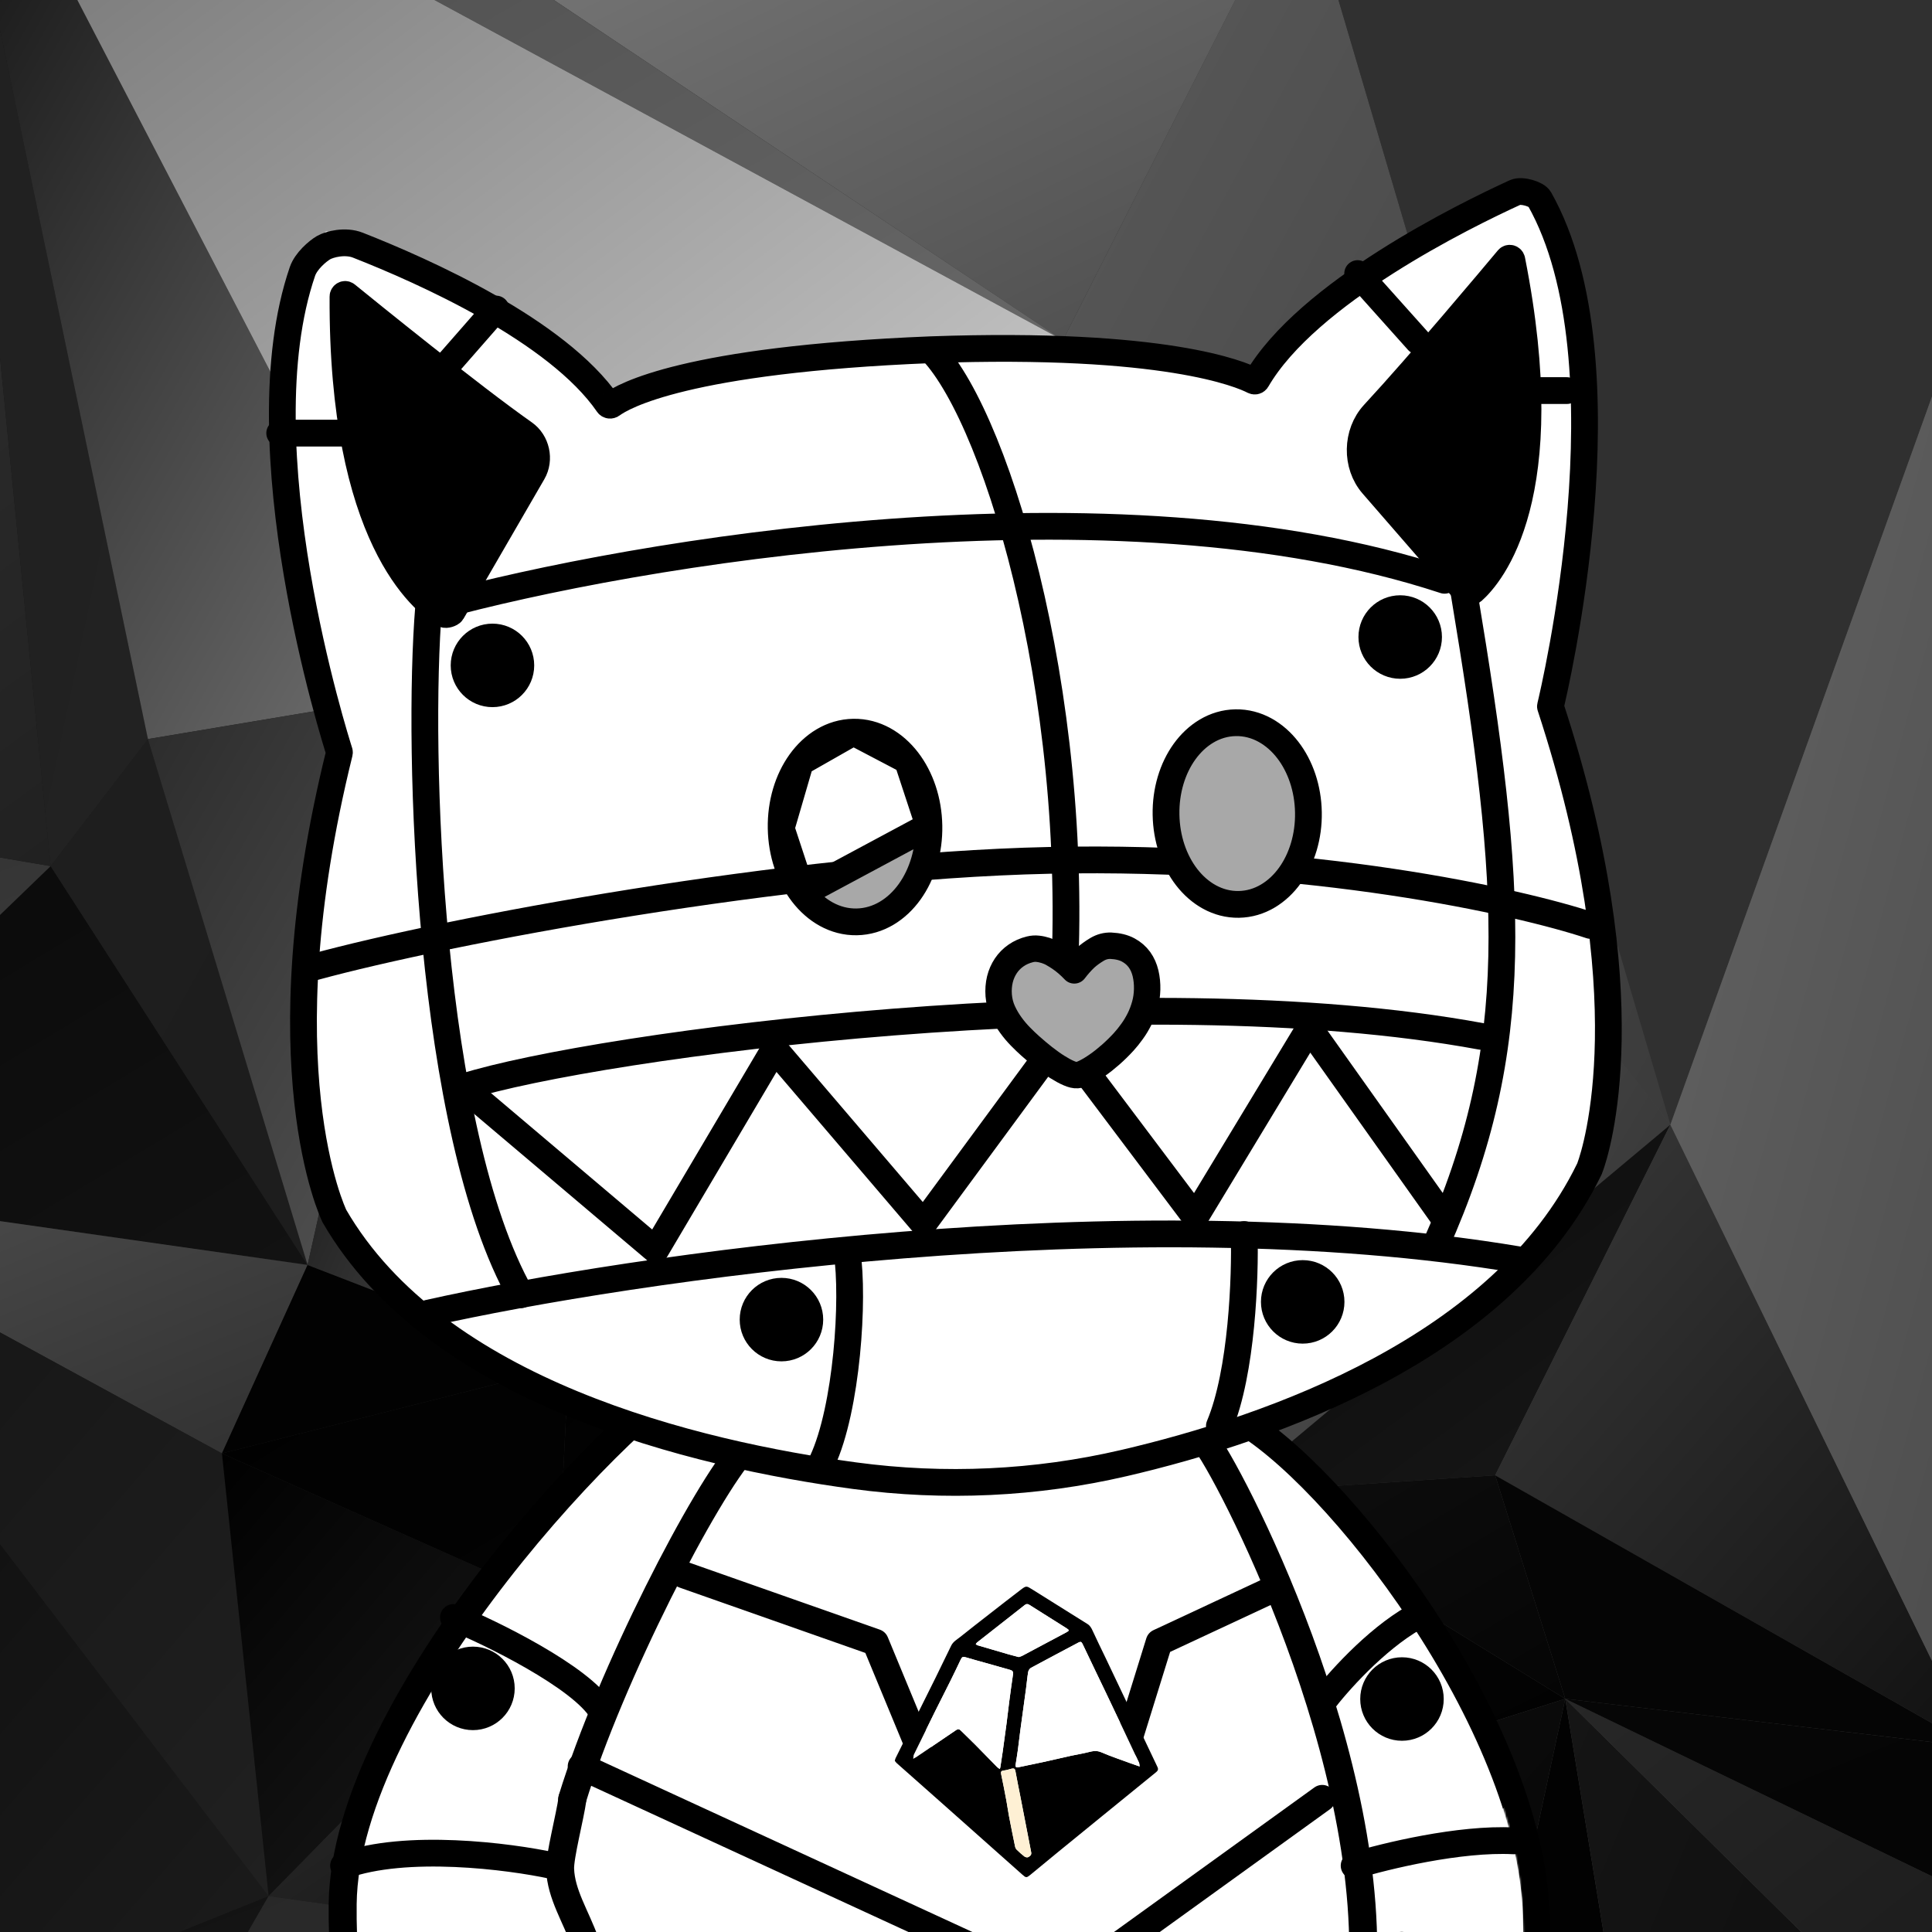 <svg width="1024" height="1024" viewBox="0 0 1024 1024" fill="none" xmlns="http://www.w3.org/2000/svg">
<rect x="0" y="0" width="1024" height="1024" fill="#808080" stroke="none"/>
<g clip-path="url(#clip0_2285_1458)">
<path d="M1048.32 -135.396H-115.125V1075.88H1048.32V-135.396Z" fill="url(#paint0_linear_2285_1458)"/>
<path d="M-115.125 630.801L163.029 670.448L26.826 459.061L-115.125 596.01V630.801Z" fill="url(#paint1_linear_2285_1458)"/>
<path d="M-115.125 630.805V643.451L117.628 770.342L163.029 670.451L-115.125 630.805Z" fill="url(#paint2_linear_2285_1458)"/>
<path d="M117.629 770.34L301.301 723.89L163.03 670.449L117.629 770.34Z" fill="url(#paint3_linear_2285_1458)"/>
<path d="M-33.753 1075.88L142.397 1004.94L-115.125 667.488V1075.88H-33.753Z" fill="url(#paint4_linear_2285_1458)"/>
<path d="M101.454 1075.88L142.396 1004.94L-33.754 1075.88H101.454Z" fill="url(#paint5_linear_2285_1458)"/>
<path d="M-115.125 667.496L142.397 1004.95L117.628 770.348L-115.125 643.457V667.496Z" fill="url(#paint6_linear_2285_1458)"/>
<path d="M414.801 742.461L652.147 791.232L563.388 180.336L414.801 742.461Z" fill="url(#paint7_linear_2285_1458)"/>
<path d="M26.824 459.065L163.027 670.452L78.404 391.725L26.824 459.065Z" fill="url(#paint8_linear_2285_1458)"/>
<path d="M-115.125 434.809V596.01L26.826 459.061L-115.125 434.809Z" fill="url(#paint9_linear_2285_1458)"/>
<path d="M563.391 180.336L652.15 791.232L885.333 596.12L563.391 180.336Z" fill="url(#paint10_linear_2285_1458)"/>
<path d="M563.391 180.336L689.277 -68.217L885.333 596.12L563.391 180.336Z" fill="url(#paint11_linear_2285_1458)"/>
<path d="M652.145 791.231L885.327 596.119L792.457 781.947L652.145 791.231Z" fill="url(#paint12_linear_2285_1458)"/>
<path d="M885.331 596.119L1046.3 925.966L792.461 781.947L885.331 596.119Z" fill="url(#paint13_linear_2285_1458)"/>
<path d="M652.145 791.228L792.457 781.943L829.611 900.403L652.145 791.228Z" fill="url(#paint14_linear_2285_1458)"/>
<path d="M858.358 1075.89L829.614 900.41L791.762 1075.89H858.358Z" fill="url(#paint15_linear_2285_1458)"/>
<path d="M792.461 781.943L1046.3 925.963L829.614 900.403L792.461 781.943Z" fill="url(#paint16_linear_2285_1458)"/>
<path d="M1007.24 1075.89L829.613 900.41L858.358 1075.89H1007.24Z" fill="url(#paint17_linear_2285_1458)"/>
<path d="M90.871 -135.396L563.388 180.337L689.275 -68.216L352.664 -135.396H90.871Z" fill="url(#paint18_linear_2285_1458)"/>
<path d="M-42.887 -135.396L-115.125 -83.05V434.812L26.826 459.065L-32.329 -135.396H-42.887Z" fill="url(#paint19_linear_2285_1458)"/>
<path d="M-19.836 -135.396L563.389 180.337L90.872 -135.396H-19.836Z" fill="url(#paint20_linear_2285_1458)"/>
<path d="M-32.328 -135.396L26.827 459.065L78.407 391.724L-31.549 -135.396H-32.328Z" fill="url(#paint21_linear_2285_1458)"/>
<path d="M302.103 1075.88L390.03 1039.79L142.394 1004.94L101.453 1075.88H302.103Z" fill="url(#paint22_linear_2285_1458)"/>
<path d="M414.8 742.465L652.147 791.236L390.031 1039.79L414.8 742.465Z" fill="url(#paint23_linear_2285_1458)"/>
<path d="M652.147 791.229L829.613 900.404L390.031 1039.78L652.147 791.229Z" fill="url(#paint24_linear_2285_1458)"/>
<path d="M791.761 1075.89L829.613 900.41L390.031 1039.79L417.03 1075.89H791.761Z" fill="url(#paint25_linear_2285_1458)"/>
<path d="M117.629 770.344L142.398 1004.94L295.122 849.317L117.629 770.344Z" fill="url(#paint26_linear_2285_1458)"/>
<path d="M117.629 770.343L301.301 723.893L295.122 849.316L117.629 770.343Z" fill="url(#paint27_linear_2285_1458)"/>
<path d="M142.395 1004.94L390.03 1039.78L295.118 849.311L142.395 1004.94Z" fill="url(#paint28_linear_2285_1458)"/>
<path d="M301.304 723.893L414.806 742.462L295.125 849.316L301.304 723.893Z" fill="url(#paint29_linear_2285_1458)"/>
<path d="M390.037 1039.79L414.806 742.465L295.125 849.319L390.037 1039.79Z" fill="url(#paint30_linear_2285_1458)"/>
<path d="M1017.34 1075.89L1035.99 1000.3L829.613 900.41L1007.24 1075.89H1017.34Z" fill="url(#paint31_linear_2285_1458)"/>
<path d="M829.613 900.41L1046.3 925.97L1035.99 1000.3L829.613 900.41Z" fill="url(#paint32_linear_2285_1458)"/>
<path d="M1035.75 1075.89L1035.99 1000.3L1017.34 1075.89H1035.75Z" fill="url(#paint33_linear_2285_1458)"/>
<path d="M1048.32 -50.635L689.273 -68.217L885.33 596.12L1048.32 142.477V-50.635Z" fill="url(#paint34_linear_2285_1458)"/>
<path d="M1048.32 142.473L885.332 596.116L1046.3 925.963L1048.32 898.216V142.473Z" fill="url(#paint35_linear_2285_1458)"/>
<path d="M-31.551 -135.396L78.405 391.724L231.129 366.164L-29.321 -135.396H-31.551Z" fill="url(#paint36_linear_2285_1458)"/>
<path d="M-29.32 -135.396L231.13 366.164L563.388 180.337L-19.837 -135.396H-29.32Z" fill="url(#paint37_linear_2285_1458)"/>
<path d="M78.402 391.72L163.025 670.448L231.126 366.16L78.402 391.72Z" fill="url(#paint38_linear_2285_1458)"/>
<path d="M163.027 670.448L301.298 723.888L231.128 366.16L163.027 670.448Z" fill="url(#paint39_linear_2285_1458)"/>
<path d="M301.303 723.888L414.804 742.457L231.133 366.16L301.303 723.888Z" fill="url(#paint40_linear_2285_1458)"/>
<path d="M414.804 742.461L563.391 180.336L231.133 366.163L414.804 742.461Z" fill="url(#paint41_linear_2285_1458)"/>
<path d="M655.69 751.633C707.473 779.897 811.055 912.683 814.259 1014.8C817.463 1116.91 777.91 1129.16 735.499 1122.66C728.058 1118.93 718.177 1119.74 714.869 1104.64" fill="white"/>
<path d="M655.69 751.633C707.473 779.897 811.055 912.683 814.259 1014.8C817.463 1116.91 777.91 1129.16 735.499 1122.66C728.058 1118.93 718.177 1119.74 714.869 1104.64" stroke="black" stroke-width="14.189" stroke-linecap="round"/>
<mask id="mask0_2285_1458" style="mask-type:luminance" maskUnits="userSpaceOnUse" x="643" y="749" width="165" height="370">
<path d="M643.62 749.764C694.461 776.006 799.256 904.689 806.486 1006.61C813.717 1108.53 776.246 1122.28 735.286 1117.44C727.995 1113.99 718.549 1115.18 714.761 1100.23" fill="white"/>
</mask>
<g mask="url(#mask0_2285_1458)">
<path d="M786.678 970.522C786.678 970.522 784.373 968.901 780.361 966.938C766.213 960.04 730.808 948.918 699.265 989.226C658.754 1041 675.97 1283.46 790.077 1198.33C904.168 1113.22 884.317 986.356 884.317 986.356L893.18 843.162L860.978 882.443" fill="white"/>
</g>
<path d="M510.5 1292C390.378 1292 293 1155.89 293 987.998C293 820.104 390.378 683.998 510.5 683.998C630.622 683.998 728 820.104 728 987.998C728 1155.89 630.622 1292 510.5 1292Z" fill="white"/>
<path d="M379.766 719.629C331.575 744.28 182.737 901.911 181.629 1009.18C179.802 1186.02 302.203 1125.91 293.535 1095.3C293.535 1095.3 309.733 1056.88 307.248 1045.88C304.763 1034.88 287.561 954.142 312.532 922.756" fill="white"/>
<mask id="mask1_2285_1458" style="mask-type:luminance" maskUnits="userSpaceOnUse" x="181" y="719" width="199" height="412">
<path d="M379.77 719.627C331.579 744.278 182.741 901.909 181.633 1009.18C179.806 1186.02 302.207 1125.91 293.539 1095.3C293.539 1095.3 309.737 1056.88 307.252 1045.88C304.766 1034.87 287.565 954.14 312.536 922.754" fill="white"/>
</mask>
<g mask="url(#mask1_2285_1458)">
<path d="M136.974 995.398C136.974 995.398 138.081 995.22 140.073 994.937C155.253 992.766 221.663 984.738 237.876 1007.56C256.23 1033.37 309.735 990.863 309.735 990.863C309.735 990.863 407.584 1172.31 253.161 1174.59C98.739 1176.86 94.158 1055.39 94.158 1055.39" fill="white"/>
</g>
<path d="M379.766 719.629C331.575 744.28 182.737 901.911 181.629 1009.18C179.802 1186.02 302.203 1125.91 293.535 1095.3" stroke="black" stroke-width="14.825" stroke-linecap="round"/>
<path d="M641.28 767.447C661.281 798.462 741.87 961.595 718.253 1079.36C702.504 1225.21 684.494 1218.91 691.995 1240.2C694.255 1248.62 697.564 1248.23 710.319 1258.49C720.514 1266.7 720.499 1305.12 718.253 1319.84H536.719" fill="white"/>
<path d="M641.28 767.447C661.281 798.462 741.87 961.595 718.253 1079.36C702.504 1225.21 684.494 1218.91 691.995 1240.2C694.255 1248.62 697.564 1248.23 710.319 1258.49C720.514 1266.7 720.499 1305.12 718.253 1319.84H536.719" stroke="black" stroke-width="14.825" stroke-linecap="round"/>
<path d="M394.548 767.447C374.038 789.764 323.444 887.757 303.234 953.726L394.548 767.447ZM511.281 1138.52L505.008 1252.47C477.223 1248.78 463.614 1249.96 499.125 1257.21C561.088 1269.86 543.902 1305.22 535.399 1321.31H303.234C303.234 1249.53 298.668 1183.27 298.668 1088.61" fill="white"/>
<path d="M394.548 767.447C374.038 789.764 323.444 887.757 303.234 953.726M511.281 1138.52L505.008 1252.47C477.223 1248.78 463.614 1249.96 499.125 1257.21C561.088 1269.86 543.902 1305.22 535.399 1321.31H303.234C303.234 1249.53 298.668 1183.27 298.668 1088.61" stroke="black" stroke-width="14.825" stroke-linecap="round" stroke-linejoin="round"/>
<path d="M775.77 1050.31C769.048 1060.63 751.622 1078.37 735.798 1066.77C731.471 1059.72 726.86 1042.71 742.924 1031.01" fill="white"/>
<path d="M775.77 1050.31C769.048 1060.63 751.622 1078.37 735.798 1066.77C731.471 1059.72 726.86 1042.71 742.924 1031.01" stroke="black" stroke-width="14.189" stroke-linecap="round" stroke-linejoin="round"/>
<path d="M303.431 953.352C302.143 962.837 296.634 983.682 296.873 990.655C297.817 1017.51 328.671 1037.62 305.317 1081.17C298.894 1091.36 284.837 1108.98 273.923 1080.49L275.136 1051.58" stroke="black" stroke-width="14.825" stroke-linecap="round"/>
<path d="M824.579 374.556C824.54 374.356 824.445 374.253 824.505 374.057C826.074 367.494 870.095 183.33 814.835 98.744C814.509 98.283 814.02 98.111 813.513 98.285C803.441 102.615 699.506 148.379 668.863 201.121C668.536 201.7 667.831 201.865 667.247 201.59C660.596 198.155 620.533 180.711 496.239 185.145C365.978 190.437 332.899 209.927 327.004 214.354C326.436 214.773 325.544 214.681 325.126 214.067C290.617 163.896 183.841 126.262 173.462 122.701C172.923 122.527 172.464 122.753 172.191 123.235C123.296 211.77 180.686 392.103 182.71 398.49C182.75 398.69 182.745 398.788 182.685 398.984C141.721 564.668 179.537 643.576 179.947 644.338C179.947 644.338 179.947 644.338 179.945 644.388C234.014 737.932 371.108 770.607 455.585 781.976C503.214 788.385 551.57 786.161 598.365 775.244C677.549 756.743 799.271 713.749 845.077 619.224C845.186 619.031 845.243 618.885 845.302 618.69C847.343 613.685 876.173 532.178 824.579 374.556Z" fill="white"/>
<path d="M801.31 137.84C801.109 136.889 799.982 136.539 799.35 137.252C791.366 146.777 752.982 192.594 728.174 219.396C718.765 229.596 718.474 246.515 727.56 256.946L776.179 312.912C776.837 313.686 779.656 314.017 780.437 313.311C790.218 304.663 826.097 263.234 801.31 137.84Z" fill="black" stroke="black" stroke-width="14.187" stroke-miterlimit="10" stroke-linecap="round" stroke-linejoin="round"/>
<path d="M235.459 325.551C236.328 326.088 239.058 325.226 239.549 324.358L282.374 250.421C286.349 243.528 284.321 234.222 277.779 229.655C249.885 210.066 194.242 164.952 183.573 156.278C182.855 155.7 181.781 156.293 181.784 157.234C181.229 285.061 224.291 318.934 235.459 325.551Z" fill="black" stroke="black" stroke-width="14.187" stroke-miterlimit="10" stroke-linecap="round" stroke-linejoin="round"/>
<path d="M821.859 374.763C821.77 374.561 821.725 374.46 821.784 374.265C823.353 367.703 865.151 192.504 815.953 105.441C814.534 102.897 806.537 100.438 803.074 102.007C776.173 114.299 692.933 155.165 666.103 201.381C665.776 201.96 665.071 202.125 664.487 201.849C657.833 198.414 617.755 180.963 493.432 185.364C363.14 190.62 330.058 210.097 324.163 214.521C323.595 214.94 322.703 214.848 322.285 214.234C295.376 175.124 224.515 143.634 189.68 129.948C182.988 127.303 174.665 129.434 171.488 131.264C168.359 133.096 162.226 138.302 160.309 143.856C128.438 236.828 177.86 392.14 179.884 398.575C179.924 398.775 179.919 398.874 179.857 399.119C138.928 564.752 176.776 643.651 177.187 644.413C177.187 644.413 177.187 644.413 177.184 644.463C231.293 737.999 368.431 770.702 452.929 782.139C500.572 788.56 548.939 786.348 595.742 775.446C674.839 757.015 796.224 714.195 842.2 620.011C842.42 619.576 842.698 618.995 842.822 618.505C845.98 609.989 872.247 528.686 821.859 374.763Z" stroke="black" stroke-width="14.187" stroke-miterlimit="10" stroke-linecap="round" stroke-linejoin="round"/>
<path d="M167.047 512.397C235.958 493.603 417.759 459.022 556.084 456.015C694.408 453.008 805.412 477.967 843 490.496" stroke="black" stroke-width="14.187" stroke-miterlimit="10" stroke-linecap="round" stroke-linejoin="round"/>
<path d="M227.187 321.66C220.922 398.089 227.188 599.812 276.052 686.265" stroke="black" stroke-width="14.187" stroke-miterlimit="10" stroke-linecap="round" stroke-linejoin="round"/>
<path d="M292.967 988.849C269.788 983.838 215.16 976.821 182.082 988.849M717.712 988.849C734.001 983.837 773.719 974.189 802.286 975.692" stroke="black" stroke-width="14.187" stroke-miterlimit="10" stroke-linecap="round" stroke-linejoin="round"/>
<path d="M494 185.998C529.958 224.054 575.754 380.165 562.735 539.998" stroke="black" stroke-width="14.187" stroke-miterlimit="10" stroke-linecap="round" stroke-linejoin="round"/>
<path d="M227 695.998C333.541 672.13 598.298 633.061 805 667.733" stroke="black" stroke-width="14.187" stroke-miterlimit="10" stroke-linecap="round" stroke-linejoin="round"/>
<path d="M775.97 314.145C802.282 472.015 807.92 554.708 760.935 659.955M240.34 857.293C259.134 864.81 308.475 888.958 319 907M700.794 902.398C708.312 892.375 728.609 869.321 749.659 857.293" stroke="black" stroke-width="14.187" stroke-miterlimit="10" stroke-linecap="round" stroke-linejoin="round"/>
<path d="M262.894 163.792L236.582 193.863M148.25 229.571H183.959M719.589 144.998L751.539 180.707M806.042 207.018H830.474" stroke="black" stroke-width="14.187" stroke-miterlimit="10" stroke-linecap="round" stroke-linejoin="round"/>
<path d="M230.945 321.661C335.879 292.844 589.724 249.68 765.636 307.566" stroke="black" stroke-width="14.187" stroke-miterlimit="10" stroke-linecap="round" stroke-linejoin="round"/>
<path d="M362.504 834.74L463.992 870.449L486.545 924.952M670.726 844.137L614.344 870.449L597.43 924.952" stroke="black" stroke-width="14.187" stroke-miterlimit="10" stroke-linecap="round" stroke-linejoin="round"/>
<path d="M308 936.227L524.132 1035.84H586.152L700.796 953.141" stroke="black" stroke-width="14.187" stroke-miterlimit="10" stroke-linecap="round" stroke-linejoin="round"/>
<path d="M448.957 663.713C452.715 688.146 448.957 746.407 435.801 774.598M659.45 654.316C660.076 676.243 658.322 727.237 646.294 755.804" stroke="black" stroke-width="14.187" stroke-miterlimit="10" stroke-linecap="round" stroke-linejoin="round"/>
<circle cx="261.012" cy="352.67" r="15.035" fill="black" stroke="black" stroke-width="14.187" stroke-miterlimit="10" stroke-linecap="round" stroke-linejoin="round"/>
<circle cx="742.137" cy="337.635" r="15.035" fill="black" stroke="black" stroke-width="14.187" stroke-miterlimit="10" stroke-linecap="round" stroke-linejoin="round"/>
<circle cx="414.184" cy="699.42" r="15.035" fill="black" stroke="black" stroke-width="14.187" stroke-miterlimit="10" stroke-linecap="round" stroke-linejoin="round"/>
<circle cx="690.457" cy="690.023" r="15.035" fill="black" stroke="black" stroke-width="14.187" stroke-miterlimit="10" stroke-linecap="round" stroke-linejoin="round"/>
<circle cx="250.676" cy="894.879" r="15.035" fill="black" stroke="black" stroke-width="14.187" stroke-miterlimit="10" stroke-linecap="round" stroke-linejoin="round"/>
<circle cx="743.078" cy="900.516" r="15.035" fill="black" stroke="black" stroke-width="14.187" stroke-miterlimit="10" stroke-linecap="round" stroke-linejoin="round"/>
<path d="M656.587 479.346C645.377 479.533 635.676 473.595 628.977 464.934C622.279 456.274 618.238 444.551 618.019 431.83C617.8 419.112 621.429 407.26 627.823 398.38C634.218 389.498 643.708 383.239 654.918 383.051C666.13 382.864 675.831 388.808 682.529 397.469C689.226 406.13 693.268 417.853 693.486 430.567C693.705 443.279 690.076 455.13 683.683 464.011C677.289 472.894 667.8 479.158 656.587 479.346Z" fill="#A8A8A8" stroke="black" stroke-width="14.187" stroke-miterlimit="10" stroke-linecap="round" stroke-linejoin="round"/>
<path d="M425.416 473.579C432.372 482.617 442.435 488.805 454.052 488.609C465.67 488.412 475.515 481.888 482.157 472.618C488.798 463.35 492.578 450.969 492.345 437.676L425.416 473.579ZM425.416 473.579C418.459 464.54 414.254 452.295 414.028 439M425.416 473.579L414.028 439M414.028 439C413.795 425.706 417.575 413.326 424.216 404.057M414.028 439L424.216 404.057M424.216 404.057C430.858 394.788 440.703 388.263 452.321 388.067M424.216 404.057L452.321 388.067M452.321 388.067C463.938 387.871 474.001 394.059 480.957 403.097M452.321 388.067L480.957 403.097M480.957 403.097C487.913 412.134 492.118 424.379 492.345 437.672L480.957 403.097Z" fill="#A8A8A8" stroke="black" stroke-width="14.187" stroke-miterlimit="10" stroke-linecap="round" stroke-linejoin="round"/>
<path d="M246 575.998C316.417 553.825 602.796 515.656 785 549.293" stroke="black" stroke-width="14.19" stroke-linecap="round"/>
<path d="M246 576.604L347.5 662.498L410.5 555.998L489.5 648.498L562 549.998L633.5 644.998L694 544.998L765 644.998" stroke="black" stroke-width="14.19" stroke-linecap="round" stroke-linejoin="round"/>
<path d="M569.388 514.323C571.241 511.884 573.194 509.669 575.283 507.68C577.097 506.045 579.162 504.569 581.48 503.177C583.797 501.823 586.227 501.17 588.805 501.257C592.45 501.432 595.477 502.164 597.958 503.492C600.439 504.821 602.421 506.565 603.942 508.653C605.462 510.778 606.525 513.211 607.168 515.917C607.809 518.66 608.079 521.458 608.012 524.349C607.945 527.241 607.55 530.044 606.793 532.719C606.035 535.394 605.103 537.878 603.918 540.24C602.734 542.565 601.448 544.738 599.986 546.72C598.561 548.704 597.107 550.54 595.626 552.154C593.366 554.611 591.04 556.918 588.574 559.071C586.108 561.225 583.766 563.091 581.514 564.632C579.26 566.21 577.208 567.43 575.355 568.367C573.501 569.304 572.039 569.784 570.966 569.842C569.818 569.934 568.284 569.604 566.442 568.782C564.599 567.998 562.587 566.875 560.367 565.486C558.147 564.097 555.831 562.41 553.341 560.495C550.853 558.543 548.445 556.485 546.004 554.316C544.449 552.922 542.72 551.3 540.928 549.455C539.099 547.608 537.389 545.584 535.764 543.344C534.139 541.104 532.707 538.69 531.506 536.067C530.306 533.444 529.594 530.625 529.335 527.608C529.113 524.592 529.324 521.781 529.971 519.1C530.616 516.456 531.692 514.052 533.126 511.886C534.558 509.756 536.383 507.901 538.52 506.428C540.697 504.921 543.149 503.829 545.912 503.155C547.293 502.819 548.701 502.703 550.095 502.88C551.49 503.02 552.876 503.343 554.257 503.776C555.602 504.207 556.939 504.784 558.158 505.502C559.415 506.222 560.597 506.939 561.74 507.726C564.419 509.541 566.968 511.752 569.388 514.323Z" fill="#A8A8A8" stroke="black" stroke-width="14" stroke-miterlimit="10" stroke-linecap="round" stroke-linejoin="round"/>
<path d="M474.262 933.273C474.442 932.645 474.497 932.232 474.67 931.882C478.696 923.756 482.734 915.634 486.775 907.516C489.831 901.373 492.905 895.245 495.939 889.091C498.704 883.482 501.429 877.854 504.154 872.226C505.191 870.079 507.243 868.976 508.982 867.581C514.086 863.49 519.26 859.484 524.419 855.463C529.928 851.172 535.425 846.863 540.985 842.637C543.945 840.388 543.997 840.468 547.229 842.499C556.944 848.594 566.66 854.693 576.39 860.762C577.75 861.61 578.43 862.822 579.074 864.243C581.273 869.085 583.656 873.844 585.947 878.643C588.819 884.654 591.665 890.68 594.529 896.695C598.504 905.054 602.483 913.41 606.458 921.766C608.804 926.696 611.143 931.626 613.485 936.556C613.982 937.601 613.824 938.426 612.864 939.204C603.406 946.873 593.97 954.572 584.527 962.263C576.606 968.713 568.682 975.158 560.776 981.622C555.911 985.599 551.083 989.624 546.221 993.605C544.078 995.361 543.828 995.343 541.893 993.623C534.973 987.473 528.052 981.319 521.132 975.169C513.836 968.687 506.544 962.197 499.241 955.719C491.258 948.641 483.256 941.578 475.277 934.493C474.861 934.132 474.56 933.635 474.262 933.273ZM604.035 936.272C603.892 935.366 603.928 934.756 603.7 934.267C600.887 928.234 598.045 922.215 595.195 916.2C592.327 910.141 589.458 904.079 586.564 898.031C582.303 889.128 577.993 880.246 573.775 871.32C573.201 870.108 572.664 870.002 571.576 870.583C563.192 875.056 554.775 879.468 546.42 883.993C545.718 884.373 545.082 885.384 544.942 886.191C544.449 889.062 544.217 891.976 543.831 894.865C542.838 902.235 541.801 909.601 540.809 916.974C540.345 920.418 539.981 923.877 539.514 927.321C539.143 930.056 538.687 932.784 538.26 935.512C538.106 936.491 538.632 936.863 539.485 936.721C541.026 936.462 542.552 936.1 544.081 935.779C547.049 935.158 550.024 934.57 552.984 933.912C557.856 932.831 562.714 931.681 567.59 930.611C570.594 929.95 573.65 929.504 576.625 928.741C579.048 928.12 581.203 927.649 583.77 928.767C588.922 931.013 594.287 932.769 599.567 934.716C600.931 935.216 602.307 935.669 604.035 936.272ZM529.924 937.63C530.06 937.196 530.159 936.976 530.196 936.746C530.623 933.96 531.064 931.177 531.454 928.391C532.16 923.365 532.855 918.34 533.513 913.311C533.995 909.623 534.384 905.927 534.87 902.238C535.524 897.257 536.197 892.276 536.933 887.305C537.12 886.031 536.602 885.414 535.48 885.096C531.068 883.843 526.651 882.587 522.239 881.342C518.848 880.385 515.439 879.486 512.071 878.46C510.427 877.96 509.916 878.106 509.225 879.563C507.405 883.398 505.57 887.229 503.68 891.03C500.984 896.457 498.208 901.844 495.512 907.271C491.769 914.812 488.062 922.372 484.381 929.946C484.117 930.49 484.183 931.195 484.058 932.09C484.804 931.732 485.19 931.604 485.518 931.385C492.604 926.594 499.693 921.802 506.757 916.978C507.68 916.346 508.386 916.383 509.166 917.153C511.744 919.702 514.377 922.197 516.929 924.768C520.823 928.69 524.662 932.667 528.538 936.604C528.898 936.965 529.369 937.225 529.924 937.63ZM539.963 878.285C540.555 878.088 541.158 877.963 541.684 877.693C543.732 876.634 545.751 875.52 547.788 874.436C553.602 871.342 559.43 868.267 565.233 865.148C566.829 864.29 566.81 863.976 565.207 862.965C558.662 858.834 552.09 854.74 545.56 850.588C544.622 849.993 543.912 850.077 543.111 850.716C541.301 852.158 539.477 853.579 537.657 855.007C531.049 860.189 524.438 865.368 517.841 870.561C517.554 870.784 517.392 871.163 517.171 871.47C517.491 871.664 517.785 871.938 518.131 872.04C523.684 873.68 529.24 875.305 534.8 876.912C536.499 877.401 538.216 877.821 539.963 878.285ZM536.506 937.353C535.035 937.714 533.583 938.24 532.09 938.397C530.615 938.55 530.358 939.065 530.648 940.439C531.652 945.153 532.561 949.886 533.45 954.623C533.951 957.285 534.285 959.981 534.796 962.639C535.826 968.011 536.911 973.372 538.021 978.726C538.143 979.318 538.459 979.968 538.885 980.384C540.18 981.648 541.526 982.879 542.963 983.974C543.449 984.343 544.423 984.584 544.909 984.347C545.861 983.883 546.832 983.193 546.556 981.794C545.92 978.599 545.317 975.396 544.699 972.197C543.408 965.539 542.118 958.878 540.82 952.22C539.933 947.681 538.992 943.152 538.172 938.602C537.966 937.506 537.495 937.243 536.506 937.353Z" fill="black"/>
<path d="M604.035 936.273C602.307 935.67 600.932 935.217 599.575 934.717C594.294 932.77 588.929 931.01 583.777 928.768C581.211 927.65 579.056 928.121 576.633 928.742C573.658 929.505 570.602 929.955 567.598 930.612C562.722 931.682 557.864 932.832 552.992 933.913C550.031 934.571 547.057 935.162 544.089 935.78C542.556 936.101 541.033 936.463 539.493 936.722C538.639 936.864 538.117 936.492 538.268 935.513C538.695 932.785 539.151 930.057 539.522 927.321C539.989 923.878 540.353 920.419 540.816 916.975C541.806 909.602 542.846 902.239 543.839 894.866C544.229 891.977 544.46 889.063 544.95 886.192C545.089 885.385 545.725 884.377 546.428 883.994C554.782 879.469 563.2 875.057 571.584 870.584C572.672 870.003 573.209 870.109 573.783 871.321C578.001 880.247 582.31 889.129 586.572 898.032C589.466 904.08 592.334 910.139 595.203 916.201C598.052 922.216 600.895 928.234 603.708 934.268C603.929 934.757 603.896 935.367 604.035 936.273Z" fill="white"/>
<path d="M529.925 937.633C529.369 937.228 528.899 936.969 528.538 936.603C524.663 932.666 520.82 928.689 516.929 924.767C514.377 922.196 511.744 919.702 509.167 917.153C508.387 916.382 507.681 916.346 506.758 916.977C499.694 921.802 492.604 926.593 485.518 931.385C485.191 931.604 484.805 931.735 484.059 932.089C484.184 931.195 484.117 930.49 484.382 929.946C488.063 922.375 491.77 914.815 495.513 907.27C498.205 901.843 500.981 896.457 503.68 891.03C505.57 887.228 507.405 883.397 509.226 879.562C509.917 878.105 510.428 877.959 512.072 878.459C515.44 879.482 518.849 880.38 522.239 881.341C526.656 882.59 531.068 883.843 535.481 885.095C536.603 885.413 537.121 886.03 536.934 887.305C536.198 892.275 535.525 897.256 534.871 902.238C534.385 905.926 533.999 909.622 533.514 913.311C532.855 918.34 532.157 923.365 531.454 928.39C531.061 931.18 530.623 933.963 530.197 936.746C530.16 936.979 530.061 937.199 529.925 937.633Z" fill="white"/>
<path d="M539.959 878.279C538.209 877.815 536.496 877.395 534.797 876.902C529.233 875.295 523.68 873.666 518.128 872.03C517.782 871.928 517.488 871.654 517.168 871.46C517.389 871.154 517.55 870.777 517.837 870.551C524.434 865.358 531.046 860.179 537.654 854.997C539.474 853.569 541.298 852.149 543.107 850.706C543.909 850.067 544.619 849.983 545.556 850.578C552.087 854.734 558.658 858.828 565.204 862.955C566.803 863.966 566.825 864.277 565.229 865.139C559.43 868.261 553.602 871.333 547.785 874.426C545.747 875.511 543.729 876.624 541.68 877.683C541.155 877.957 540.551 878.082 539.959 878.279Z" fill="white"/>
<path d="M536.506 937.351C537.499 937.241 537.969 937.504 538.168 938.6C538.988 943.15 539.929 947.679 540.816 952.218C542.114 958.876 543.404 965.534 544.695 972.195C545.317 975.394 545.916 978.597 546.552 981.792C546.832 983.188 545.861 983.881 544.905 984.345C544.419 984.583 543.445 984.345 542.959 983.973C541.522 982.877 540.179 981.646 538.881 980.383C538.455 979.966 538.139 979.316 538.017 978.725C536.907 973.371 535.826 968.01 534.792 962.638C534.281 959.979 533.947 957.284 533.446 954.621C532.557 949.885 531.648 945.152 530.644 940.437C530.354 939.064 530.611 938.549 532.086 938.395C533.579 938.238 535.035 937.716 536.506 937.351Z" fill="#FEF0D4"/>
</g>
<defs>
<linearGradient id="paint0_linear_2285_1458" x1="-115.125" y1="470.244" x2="1048.31" y2="470.244" gradientUnits="userSpaceOnUse">
<stop stop-color="#101010"/>
<stop offset="1" stop-color="#484848"/>
</linearGradient>
<linearGradient id="paint1_linear_2285_1458" x1="-174.603" y1="466.327" x2="5.529" y2="765.369" gradientUnits="userSpaceOnUse">
<stop stop-color="#090909"/>
<stop offset="1" stop-color="#121212"/>
</linearGradient>
<linearGradient id="paint2_linear_2285_1458" x1="-118.671" y1="614.081" x2="-22.694" y2="847.885" gradientUnits="userSpaceOnUse">
<stop stop-color="#505050"/>
<stop offset="1" stop-color="#303030"/>
</linearGradient>
<linearGradient id="paint3_linear_2285_1458" x1="82.525" y1="686.183" x2="155.071" y2="837.392" gradientUnits="userSpaceOnUse">
<stop stop-color="#020202"/>
<stop offset="1" stop-color="#020202"/>
</linearGradient>
<linearGradient id="paint4_linear_2285_1458" x1="-308.188" y1="649.814" x2="202.932" y2="1094.63" gradientUnits="userSpaceOnUse">
<stop stop-color="#060606"/>
<stop offset="1" stop-color="#1E1E1E"/>
</linearGradient>
<linearGradient id="paint5_linear_2285_1458" x1="-175.456" y1="954.273" x2="-61.664" y2="1257.87" gradientUnits="userSpaceOnUse">
<stop stop-color="#060606"/>
<stop offset="1" stop-color="#212121"/>
</linearGradient>
<linearGradient id="paint6_linear_2285_1458" x1="-121.827" y1="596.504" x2="231.557" y2="902.044" gradientUnits="userSpaceOnUse">
<stop stop-color="#131313"/>
<stop offset="1" stop-color="#202020"/>
</linearGradient>
<linearGradient id="paint7_linear_2285_1458" x1="382.897" y1="220.131" x2="819.108" y2="412.163" gradientUnits="userSpaceOnUse">
<stop stop-color="#101010"/>
<stop offset="1" stop-color="#484848"/>
</linearGradient>
<linearGradient id="paint8_linear_2285_1458" x1="31.657" y1="387.588" x2="252.098" y2="509.637" gradientUnits="userSpaceOnUse">
<stop stop-color="#1E1E1E"/>
<stop offset="1" stop-color="#1D1D1D"/>
</linearGradient>
<linearGradient id="paint9_linear_2285_1458" x1="-676.965" y1="302.372" x2="-493.581" y2="817.975" gradientUnits="userSpaceOnUse">
<stop stop-color="#1C1C1C"/>
<stop offset="1" stop-color="#414141"/>
</linearGradient>
<linearGradient id="paint10_linear_2285_1458" x1="512.732" y1="265.039" x2="1012.96" y2="563.801" gradientUnits="userSpaceOnUse">
<stop stop-color="#767676"/>
<stop offset="1" stop-color="#2F2F2F"/>
</linearGradient>
<linearGradient id="paint11_linear_2285_1458" x1="559.292" y1="-65.982" x2="1089.38" y2="225.151" gradientUnits="userSpaceOnUse">
<stop stop-color="#5B5B5B"/>
<stop offset="1" stop-color="#3B3B3B"/>
</linearGradient>
<linearGradient id="paint12_linear_2285_1458" x1="617.719" y1="582.19" x2="819.944" y2="856.11" gradientUnits="userSpaceOnUse">
<stop stop-color="#080808"/>
<stop offset="1" stop-color="#191919"/>
</linearGradient>
<linearGradient id="paint13_linear_2285_1458" x1="771.324" y1="611.57" x2="1083.2" y2="883.578" gradientUnits="userSpaceOnUse">
<stop stop-color="#3A3A3A"/>
<stop offset="1" stop-color="#111111"/>
</linearGradient>
<linearGradient id="paint14_linear_2285_1458" x1="681.786" y1="765.072" x2="779.057" y2="930.229" gradientUnits="userSpaceOnUse">
<stop stop-color="#0E0E0E"/>
<stop offset="1" stop-color="#050505"/>
</linearGradient>
<linearGradient id="paint15_linear_2285_1458" x1="735.59" y1="805.049" x2="1117.34" y2="961.671" gradientUnits="userSpaceOnUse">
<stop stop-color="#010101"/>
<stop offset="1" stop-color="#040404"/>
</linearGradient>
<linearGradient id="paint16_linear_2285_1458" x1="742.61" y1="806.894" x2="851.094" y2="1023.65" gradientUnits="userSpaceOnUse">
<stop stop-color="#050505"/>
<stop offset="1" stop-color="#050505"/>
</linearGradient>
<linearGradient id="paint17_linear_2285_1458" x1="844.558" y1="864.647" x2="1172.11" y2="1001.43" gradientUnits="userSpaceOnUse">
<stop stop-color="#151515"/>
<stop offset="1" stop-color="#0B0B0B"/>
</linearGradient>
<linearGradient id="paint18_linear_2285_1458" x1="28.687" y1="-233.802" x2="318.929" y2="364.533" gradientUnits="userSpaceOnUse">
<stop stop-color="#979797"/>
<stop offset="1" stop-color="#4B4B4B"/>
</linearGradient>
<linearGradient id="paint19_linear_2285_1458" x1="-613.211" y1="-247.941" x2="-50.649" y2="515.339" gradientUnits="userSpaceOnUse">
<stop stop-color="#464646"/>
<stop offset="1" stop-color="#212121"/>
</linearGradient>
<linearGradient id="paint20_linear_2285_1458" x1="-59.395" y1="-190.19" x2="256.497" y2="356.971" gradientUnits="userSpaceOnUse">
<stop stop-color="#424242"/>
<stop offset="1" stop-color="#676767"/>
</linearGradient>
<linearGradient id="paint21_linear_2285_1458" x1="-49.652" y1="-63.37" x2="177.163" y2="-15.76" gradientUnits="userSpaceOnUse">
<stop stop-color="#202020"/>
<stop offset="1" stop-color="#222222"/>
</linearGradient>
<linearGradient id="paint22_linear_2285_1458" x1="82.103" y1="984.246" x2="203.655" y2="1254.39" gradientUnits="userSpaceOnUse">
<stop stop-color="#282828"/>
<stop offset="1" stop-color="#2B2B2B"/>
</linearGradient>
<linearGradient id="paint23_linear_2285_1458" x1="368.892" y1="763.202" x2="636.633" y2="1030.68" gradientUnits="userSpaceOnUse">
<stop stop-color="#0A0A0A"/>
<stop offset="1" stop-color="#0A0A0A"/>
</linearGradient>
<linearGradient id="paint24_linear_2285_1458" x1="322.01" y1="816.176" x2="509.388" y2="1191.8" gradientUnits="userSpaceOnUse">
<stop stop-color="#060606"/>
<stop offset="1" stop-color="#010101"/>
</linearGradient>
<linearGradient id="paint25_linear_2285_1458" x1="474.562" y1="819.701" x2="972.994" y2="1259.62" gradientUnits="userSpaceOnUse">
<stop stop-color="#0B0B0B"/>
<stop offset="1" stop-color="#080808"/>
</linearGradient>
<linearGradient id="paint26_linear_2285_1458" x1="100.989" y1="789.729" x2="312.443" y2="971.045" gradientUnits="userSpaceOnUse">
<stop stop-color="#010101"/>
<stop offset="1" stop-color="#1B1B1B"/>
</linearGradient>
<linearGradient id="paint27_linear_2285_1458" x1="147.056" y1="709.48" x2="250.037" y2="880.399" gradientUnits="userSpaceOnUse">
<stop stop-color="#010101"/>
<stop offset="1" stop-color="#030303"/>
</linearGradient>
<linearGradient id="paint28_linear_2285_1458" x1="115.929" y1="857.308" x2="287.184" y2="1109.63" gradientUnits="userSpaceOnUse">
<stop stop-color="#333333"/>
<stop offset="1" stop-color="#0C0C0C"/>
</linearGradient>
<linearGradient id="paint29_linear_2285_1458" x1="286.052" y1="732.157" x2="398.386" y2="853.645" gradientUnits="userSpaceOnUse">
<stop stop-color="#010101"/>
<stop offset="1" stop-color="#040404"/>
</linearGradient>
<linearGradient id="paint30_linear_2285_1458" x1="314.441" y1="707.127" x2="524.382" y2="802.901" gradientUnits="userSpaceOnUse">
<stop stop-color="#070707"/>
<stop offset="1" stop-color="#070707"/>
</linearGradient>
<linearGradient id="paint31_linear_2285_1458" x1="837.882" y1="893.918" x2="1005.92" y2="1108.09" gradientUnits="userSpaceOnUse">
<stop stop-color="#272727"/>
<stop offset="1" stop-color="#1B1B1B"/>
</linearGradient>
<linearGradient id="paint32_linear_2285_1458" x1="858.303" y1="888.771" x2="924.035" y2="1050.37" gradientUnits="userSpaceOnUse">
<stop stop-color="#060606"/>
<stop offset="1" stop-color="#050505"/>
</linearGradient>
<linearGradient id="paint33_linear_2285_1458" x1="1020.49" y1="871.9" x2="1061.71" y2="873.431" gradientUnits="userSpaceOnUse">
<stop stop-color="#070707"/>
<stop offset="1" stop-color="#060606"/>
</linearGradient>
<linearGradient id="paint34_linear_2285_1458" x1="703.881" y1="-88.187" x2="1312.84" y2="355.657" gradientUnits="userSpaceOnUse">
<stop stop-color="#303030"/>
<stop offset="1" stop-color="#303030"/>
</linearGradient>
<linearGradient id="paint35_linear_2285_1458" x1="877.028" y1="35.649" x2="1326.97" y2="156.78" gradientUnits="userSpaceOnUse">
<stop stop-color="#686868"/>
<stop offset="1" stop-color="#474747"/>
</linearGradient>
<linearGradient id="paint36_linear_2285_1458" x1="-80.174" y1="-58.76" x2="347.9" y2="181.117" gradientUnits="userSpaceOnUse">
<stop stop-color="#090909"/>
<stop offset="1" stop-color="#737373"/>
</linearGradient>
<linearGradient id="paint37_linear_2285_1458" x1="-93.867" y1="-96.45" x2="359.514" y2="505.977" gradientUnits="userSpaceOnUse">
<stop stop-color="#696969"/>
<stop offset="1" stop-color="#D2D2D2"/>
</linearGradient>
<linearGradient id="paint38_linear_2285_1458" x1="94.778" y1="338.448" x2="344.731" y2="480.635" gradientUnits="userSpaceOnUse">
<stop stop-color="#2B2B2B"/>
<stop offset="1" stop-color="#565656"/>
</linearGradient>
<linearGradient id="paint39_linear_2285_1458" x1="143.724" y1="396.475" x2="396.276" y2="507.11" gradientUnits="userSpaceOnUse">
<stop stop-color="#010101"/>
<stop offset="1" stop-color="#555555"/>
</linearGradient>
<linearGradient id="paint40_linear_2285_1458" x1="199.223" y1="423.852" x2="499.261" y2="589.846" gradientUnits="userSpaceOnUse">
<stop stop-color="#0A0A0A"/>
<stop offset="1" stop-color="#5C5C5C"/>
</linearGradient>
<linearGradient id="paint41_linear_2285_1458" x1="269.347" y1="133.273" x2="761.494" y2="462.993" gradientUnits="userSpaceOnUse">
<stop stop-color="#2A2A2A"/>
<stop offset="1" stop-color="#AAAAAA"/>
</linearGradient>
<clipPath id="clip0_2285_1458">
<rect width="1024" height="1024" fill="white"/>
</clipPath>
</defs>
</svg>
